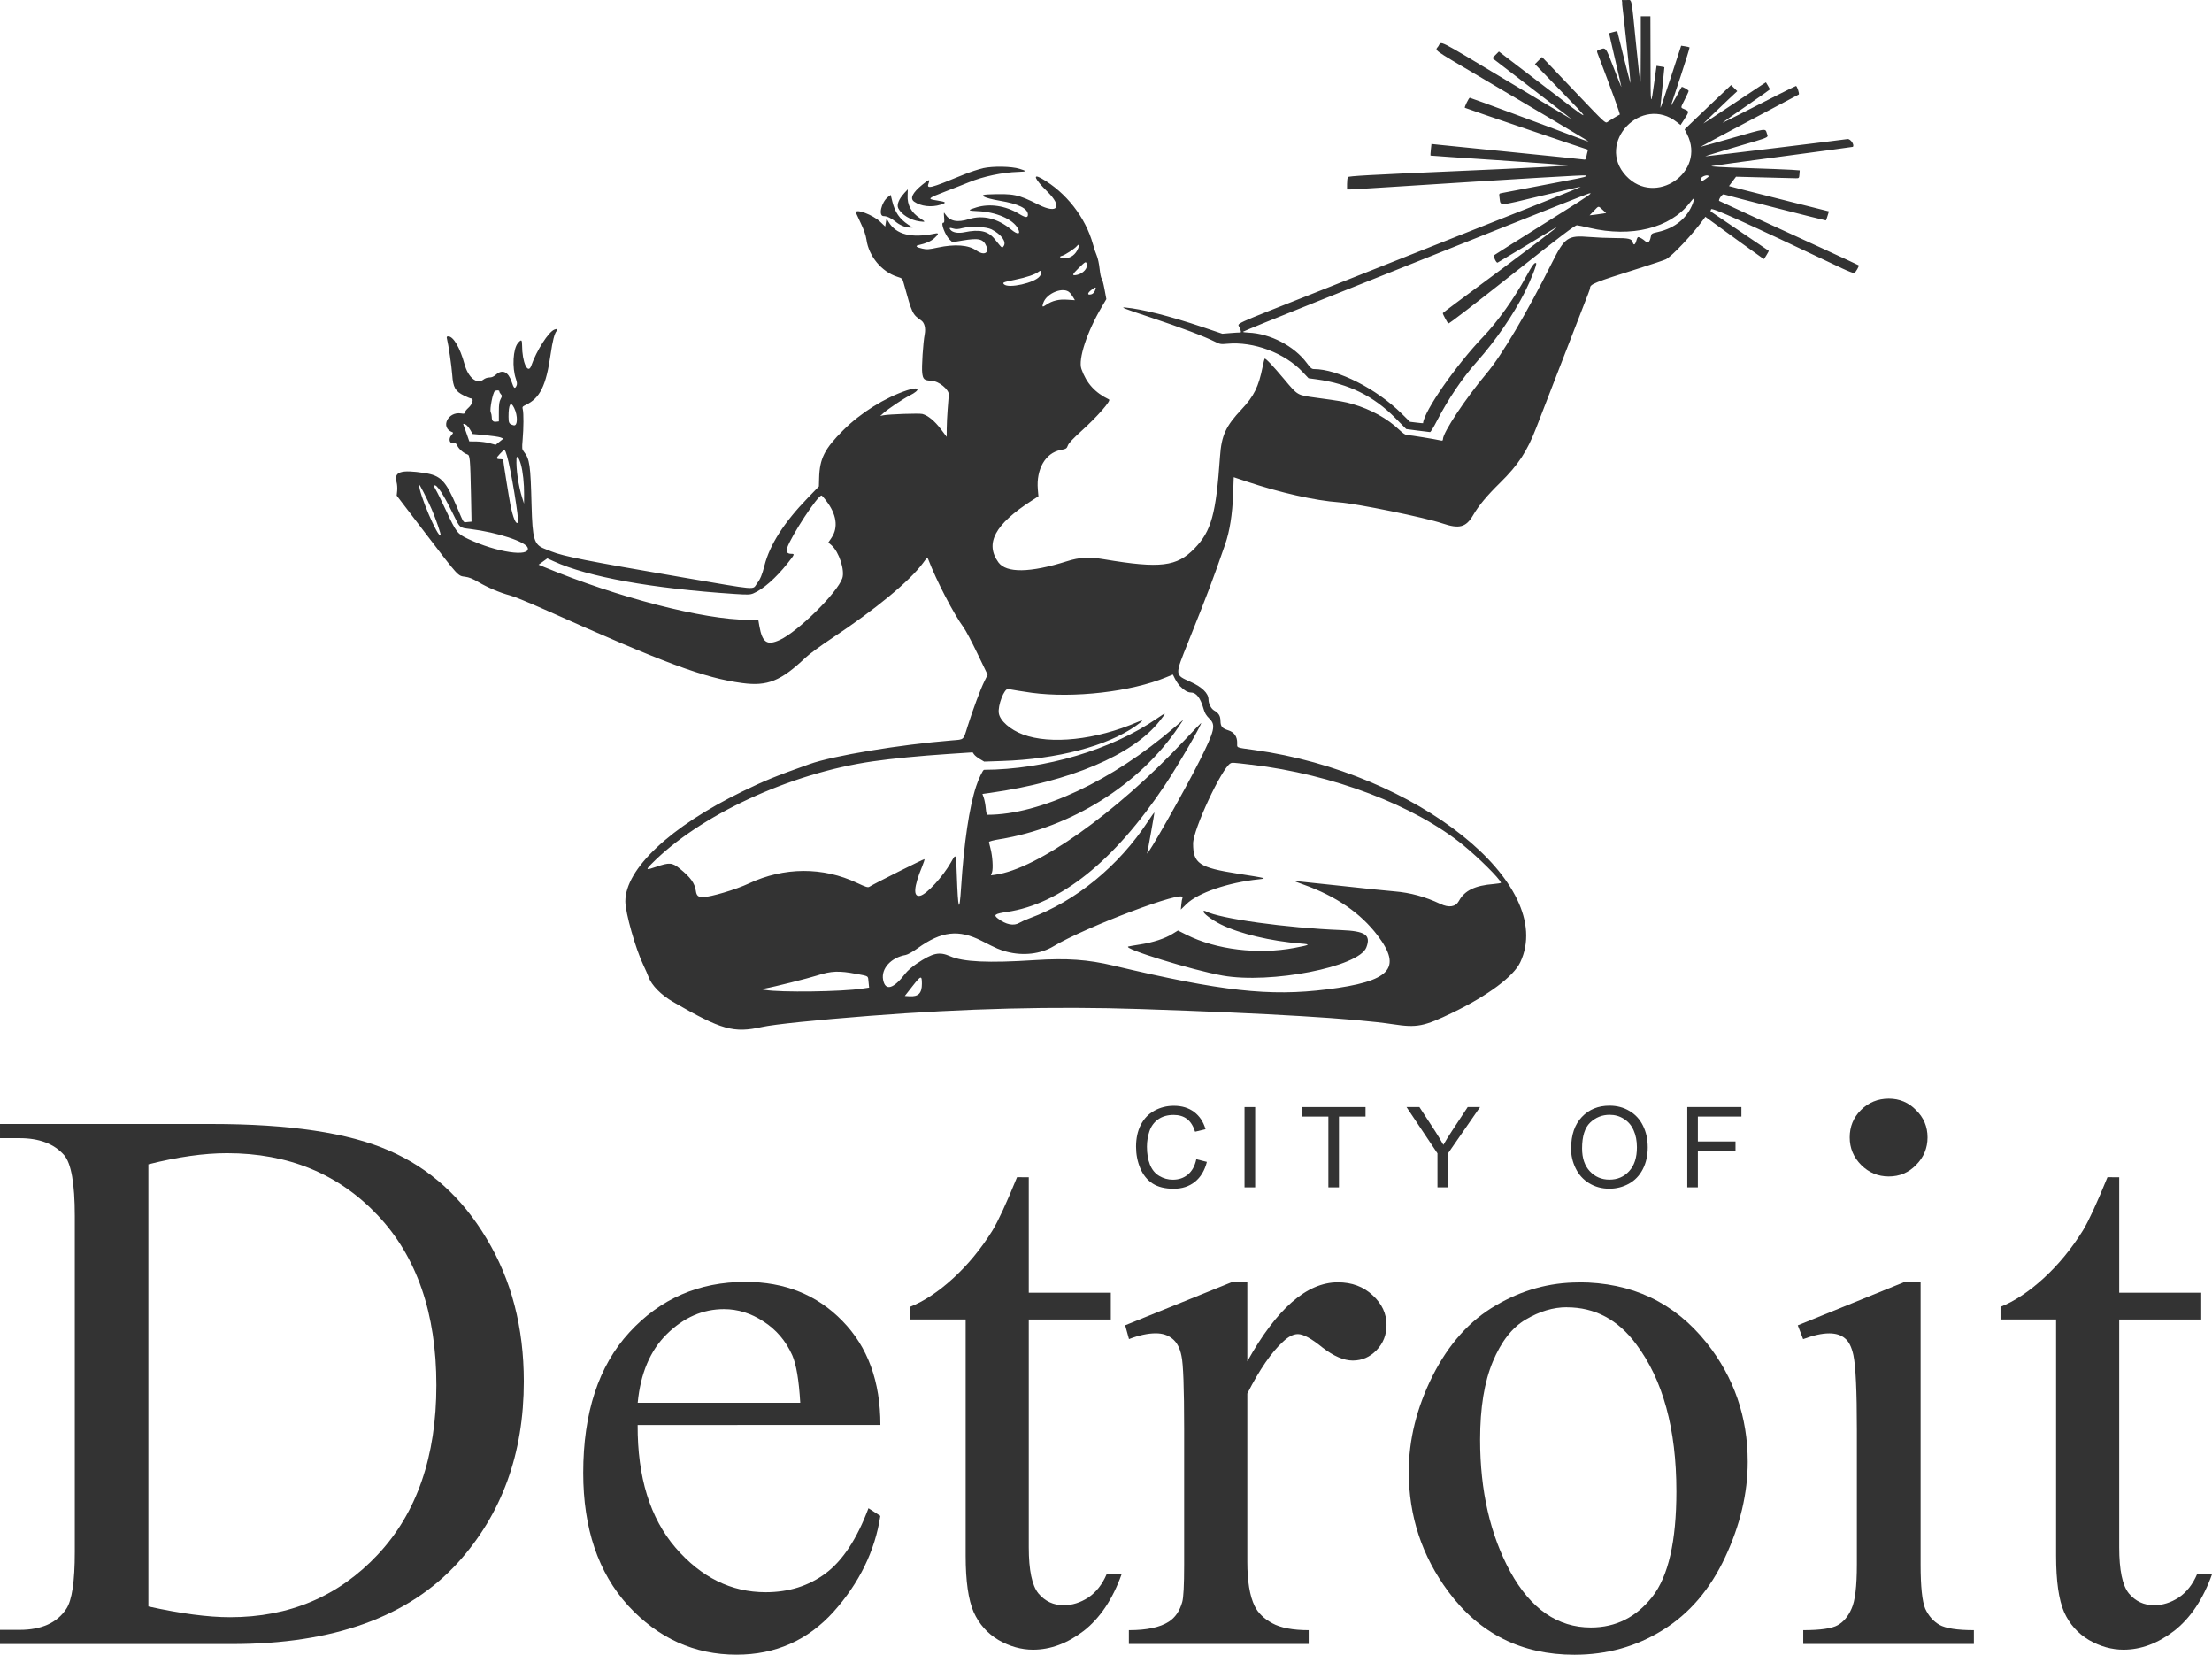 <?xml version="1.0" encoding="UTF-8" standalone="no"?>
<!-- Created with Inkscape (http://www.inkscape.org/) -->

<svg
   xmlns:dc="http://purl.org/dc/elements/1.1/"
   xmlns:cc="http://creativecommons.org/ns#"
   xmlns:rdf="http://www.w3.org/1999/02/22-rdf-syntax-ns#"
   xmlns:svg="http://www.w3.org/2000/svg"
   xmlns="http://www.w3.org/2000/svg"
   xmlns:sodipodi="http://sodipodi.sourceforge.net/DTD/sodipodi-0.dtd"
   xmlns:inkscape="http://www.inkscape.org/namespaces/inkscape"
   width="36.376mm"
   height="27.206mm"
   viewBox="0 0 36.376 27.206"
   version="1.1"
   id="svg8"
   inkscape:version="0.92.4 (5da689c313, 2019-01-14)"
   sodipodi:docname="Logo of Detroit.svg">
  <defs
     id="defs2" />
  <sodipodi:namedview
     id="base"
     pagecolor="#ffffff"
     bordercolor="#666666"
     borderopacity="1.0"
     inkscape:pageopacity="0.0"
     inkscape:pageshadow="2"
     inkscape:zoom="4"
     inkscape:cx="54.462118"
     inkscape:cy="39.246443"
     inkscape:document-units="mm"
     inkscape:current-layer="layer1"
     showgrid="false"
     inkscape:window-width="2560"
     inkscape:window-height="1377"
     inkscape:window-x="-8"
     inkscape:window-y="-8"
     inkscape:window-maximized="1" />
  <g
     inkscape:label="Layer 1"
     inkscape:groupmode="layer"
     id="layer1"
     transform="translate(187.67,-313.135)">
    <g
       id="g956">
      <g
         transform="translate(-15.908,12.204)"
         style="fill:#333333;fill-opacity:1"
         id="g870">
        <path
           inkscape:connector-curvature="0"
           id="path845"
           style="font-style:normal;font-variant:normal;font-weight:normal;font-stretch:normal;font-size:1.843px;line-height:1.25;font-family:Arial;-inkscape-font-specification:Arial;text-align:start;letter-spacing:0px;word-spacing:0px;text-anchor:start;fill:#333333;fill-opacity:1;stroke:none;stroke-width:0.173"
           d="m -152.09,319.989 0.175,0.044 q -0.055,0.215 -0.198,0.329 -0.142,0.113 -0.348,0.113 -0.213,0 -0.347,-0.086 -0.133,-0.087 -0.203,-0.252 -0.069,-0.165 -0.069,-0.354 0,-0.206 0.078,-0.359 0.079,-0.154 0.224,-0.233 0.146,-0.08 0.32,-0.08 0.198,0 0.333,0.101 0.135,0.101 0.188,0.284 l -0.172,0.041 q -0.046,-0.144 -0.133,-0.21 -0.087,-0.066 -0.22,-0.066 -0.152,0 -0.255,0.073 -0.102,0.073 -0.143,0.196 -0.041,0.122 -0.041,0.253 0,0.168 0.049,0.294 0.05,0.125 0.153,0.187 0.104,0.062 0.224,0.062 0.147,0 0.248,-0.085 0.102,-0.085 0.138,-0.251 z" />
        <path
           inkscape:connector-curvature="0"
           id="path847"
           style="font-style:normal;font-variant:normal;font-weight:normal;font-stretch:normal;font-size:1.843px;line-height:1.25;font-family:Arial;-inkscape-font-specification:Arial;text-align:start;letter-spacing:0px;word-spacing:0px;text-anchor:start;fill:#333333;fill-opacity:1;stroke:none;stroke-width:0.173"
           d="m -151.296,320.452 v -1.32 h 0.175 v 1.32 z" />
        <path
           inkscape:connector-curvature="0"
           id="path849"
           style="font-style:normal;font-variant:normal;font-weight:normal;font-stretch:normal;font-size:1.843px;line-height:1.25;font-family:Arial;-inkscape-font-specification:Arial;text-align:start;letter-spacing:0px;word-spacing:0px;text-anchor:start;fill:#333333;fill-opacity:1;stroke:none;stroke-width:0.173"
           d="m -149.917,320.452 v -1.164 h -0.435 v -0.156 h 1.046 v 0.156 h -0.437 v 1.164 z" />
        <path
           inkscape:connector-curvature="0"
           id="path851"
           style="font-style:normal;font-variant:normal;font-weight:normal;font-stretch:normal;font-size:1.843px;line-height:1.25;font-family:Arial;-inkscape-font-specification:Arial;text-align:start;letter-spacing:0px;word-spacing:0px;text-anchor:start;fill:#333333;fill-opacity:1;stroke:none;stroke-width:0.173"
           d="m -148.123,320.452 v -0.559 l -0.509,-0.761 h 0.212 l 0.26,0.398 q 0.072,0.112 0.134,0.223 0.059,-0.104 0.144,-0.233 l 0.256,-0.388 h 0.203 l -0.527,0.761 v 0.559 z" />
        <path
           inkscape:connector-curvature="0"
           id="path853"
           style="font-style:normal;font-variant:normal;font-weight:normal;font-stretch:normal;font-size:1.843px;line-height:1.25;font-family:Arial;-inkscape-font-specification:Arial;text-align:start;letter-spacing:0px;word-spacing:0px;text-anchor:start;fill:#333333;fill-opacity:1;stroke:none;stroke-width:0.173"
           d="m -145.925,319.809 q 0,-0.329 0.176,-0.514 0.176,-0.186 0.455,-0.186 0.183,0 0.329,0.087 0.147,0.087 0.223,0.244 0.077,0.156 0.077,0.354 0,0.201 -0.081,0.359 -0.081,0.158 -0.23,0.24 -0.149,0.081 -0.32,0.081 -0.186,0 -0.333,-0.09 -0.147,-0.09 -0.222,-0.246 -0.076,-0.156 -0.076,-0.329 z m 0.18,0.003 q 0,0.239 0.128,0.376 0.129,0.137 0.322,0.137 0.197,0 0.324,-0.139 0.128,-0.139 0.128,-0.393 0,-0.161 -0.055,-0.281 -0.054,-0.121 -0.159,-0.186 -0.104,-0.067 -0.235,-0.067 -0.185,0 -0.32,0.128 -0.133,0.127 -0.133,0.425 z" />
        <path
           inkscape:connector-curvature="0"
           id="path855"
           style="font-style:normal;font-variant:normal;font-weight:normal;font-stretch:normal;font-size:1.843px;line-height:1.25;font-family:Arial;-inkscape-font-specification:Arial;text-align:start;letter-spacing:0px;word-spacing:0px;text-anchor:start;fill:#333333;fill-opacity:1;stroke:none;stroke-width:0.173"
           d="m -144.015,320.452 v -1.32 h 0.89 v 0.156 h -0.716 v 0.409 h 0.619 v 0.156 h -0.619 v 0.599 z" />
      </g>
      <path
         d="m -160.996,313.189 c 0.017,0.112 0.145,1.309 0.14,1.313 -0.003,0.003 -0.053,-0.189 -0.112,-0.426 l -0.107,-0.431 -0.064,0.016 c -0.035,0.009 -0.066,0.017 -0.068,0.019 -0.003,0.002 0.042,0.198 0.098,0.436 0.056,0.238 0.102,0.439 0.102,0.446 -4.7e-4,0.008 -0.057,-0.131 -0.125,-0.309 -0.136,-0.354 -0.127,-0.343 -0.245,-0.298 -0.034,0.013 -0.036,0.019 -0.021,0.058 0.231,0.605 0.376,1.003 0.365,1.006 -0.019,0.007 -0.164,0.094 -0.204,0.123 -0.032,0.023 -0.048,0.008 -0.486,-0.452 -0.249,-0.262 -0.483,-0.508 -0.521,-0.547 l -0.068,-0.07 -0.058,0.058 -0.058,0.058 0.355,0.367 c 0.615,0.636 0.641,0.641 -0.263,-0.05 -0.141,-0.108 -0.353,-0.27 -0.471,-0.36 l -0.214,-0.164 -0.054,0.054 -0.054,0.054 0.622,0.478 c 0.669,0.514 0.684,0.525 0.66,0.515 -0.009,-0.004 -0.484,-0.287 -1.056,-0.63 -1.171,-0.702 -1.056,-0.644 -1.113,-0.559 -0.053,0.08 -0.131,0.023 0.667,0.495 0.376,0.222 0.936,0.554 1.245,0.736 0.308,0.182 0.559,0.333 0.557,0.336 -0.002,0.002 -0.053,-0.014 -0.113,-0.037 -0.578,-0.22 -1.826,-0.682 -1.84,-0.682 -0.015,0 -0.092,0.157 -0.081,0.165 0.014,0.01 1.995,0.684 2.01,0.684 0.012,0 0.015,0.013 0.008,0.035 -0.006,0.019 -0.015,0.059 -0.02,0.087 -0.009,0.047 -0.013,0.051 -0.058,0.043 -0.027,-0.004 -0.548,-0.058 -1.157,-0.119 -0.61,-0.061 -1.159,-0.116 -1.22,-0.123 l -0.112,-0.012 -0.01,0.094 c -0.005,0.052 -0.008,0.095 -0.006,0.097 0.002,0.002 0.499,0.036 1.104,0.076 0.605,0.04 1.129,0.078 1.163,0.085 0.037,0.007 -0.691,0.044 -1.774,0.091 -1.51,0.065 -1.839,0.084 -1.851,0.102 -0.008,0.012 -0.014,0.063 -0.014,0.113 l -2.2e-4,0.09 0.051,-2.2e-4 c 0.028,-1.8e-4 0.369,-0.021 0.759,-0.046 2.049,-0.132 3.106,-0.194 3.115,-0.185 0.02,0.02 -0.007,0.028 -0.287,0.081 -0.155,0.029 -0.451,0.086 -0.658,0.126 -0.208,0.04 -0.401,0.077 -0.43,0.082 -0.052,0.009 -0.052,0.009 -0.042,0.079 0.021,0.139 -0.042,0.142 0.676,-0.03 0.355,-0.085 0.651,-0.152 0.658,-0.15 0.012,0.003 -0.718,0.294 -4.352,1.734 -1.424,0.564 -1.289,0.502 -1.258,0.577 0.029,0.07 0.03,0.087 0.004,0.084 -0.011,-10e-4 -0.08,0.003 -0.153,0.009 l -0.134,0.011 -0.33,-0.111 c -0.536,-0.18 -0.996,-0.296 -1.265,-0.32 -0.088,-0.008 -0.034,0.014 0.409,0.161 0.516,0.172 0.889,0.313 1.06,0.399 0.086,0.043 0.101,0.046 0.206,0.036 0.434,-0.041 0.944,0.15 1.239,0.462 l 0.099,0.105 0.14,0.019 c 0.521,0.072 0.925,0.271 1.283,0.631 l 0.183,0.185 0.187,0.025 c 0.103,0.014 0.195,0.025 0.205,0.025 0.01,0 0.061,-0.083 0.113,-0.185 0.188,-0.364 0.42,-0.706 0.663,-0.979 0.302,-0.339 0.593,-0.763 0.783,-1.139 0.099,-0.197 0.201,-0.457 0.186,-0.473 -0.022,-0.022 -0.062,0.03 -0.16,0.21 -0.198,0.365 -0.472,0.749 -0.714,1.002 -0.442,0.461 -0.969,1.218 -0.986,1.418 -1.1e-4,0.002 -0.049,-0.003 -0.108,-0.01 l -0.107,-0.013 -0.136,-0.134 c -0.414,-0.409 -1.052,-0.733 -1.443,-0.733 -0.037,0 -0.058,-0.018 -0.118,-0.1 -0.206,-0.279 -0.603,-0.485 -0.96,-0.499 -0.05,-0.002 -0.09,-0.008 -0.09,-0.014 0,-0.006 0.543,-0.227 1.207,-0.492 0.664,-0.265 1.934,-0.772 2.824,-1.127 0.889,-0.355 1.636,-0.65 1.659,-0.655 0.075,-0.018 0.011,0.027 -0.438,0.309 -0.925,0.58 -1.109,0.696 -1.121,0.706 -0.018,0.016 0.034,0.13 0.056,0.122 0.015,-0.006 0.706,-0.422 0.954,-0.574 0.133,-0.082 -0.454,0.362 -1.647,1.245 -0.115,0.085 -0.208,0.157 -0.208,0.161 0,0.015 0.079,0.161 0.091,0.169 0.011,0.007 0.413,-0.303 1.128,-0.868 0.722,-0.571 0.957,-0.749 0.988,-0.747 0.019,10e-4 0.112,0.02 0.207,0.043 0.688,0.162 1.326,0.004 1.644,-0.408 0.078,-0.101 0.093,-0.1 0.054,0.005 -0.091,0.241 -0.292,0.407 -0.572,0.47 -0.103,0.023 -0.109,0.027 -0.118,0.075 -0.017,0.092 -0.047,0.118 -0.09,0.078 -0.039,-0.036 -0.097,-0.069 -0.119,-0.069 -0.008,0 -0.021,0.026 -0.029,0.058 -0.018,0.07 -0.046,0.084 -0.06,0.029 -0.015,-0.059 -0.065,-0.071 -0.296,-0.071 -0.114,0 -0.304,-0.008 -0.423,-0.018 -0.347,-0.029 -0.401,0.008 -0.608,0.422 -0.415,0.829 -0.826,1.524 -1.077,1.822 -0.344,0.409 -0.716,0.969 -0.717,1.081 -2.2e-4,0.022 -0.009,0.027 -0.036,0.021 -0.079,-0.019 -0.507,-0.089 -0.548,-0.089 -0.031,0 -0.069,-0.024 -0.135,-0.087 -0.194,-0.185 -0.468,-0.336 -0.764,-0.422 -0.137,-0.04 -0.186,-0.048 -0.609,-0.106 -0.306,-0.042 -0.293,-0.034 -0.517,-0.301 -0.191,-0.228 -0.31,-0.353 -0.323,-0.34 -0.004,0.004 -0.019,0.064 -0.033,0.133 -0.066,0.329 -0.143,0.484 -0.346,0.7 -0.261,0.277 -0.331,0.43 -0.355,0.775 -0.066,0.951 -0.142,1.226 -0.419,1.512 -0.291,0.3 -0.562,0.333 -1.482,0.179 -0.255,-0.043 -0.406,-0.035 -0.621,0.033 -0.602,0.19 -0.992,0.195 -1.122,0.017 -0.226,-0.312 -0.058,-0.625 0.544,-1.013 l 0.114,-0.073 -0.01,-0.115 c -0.028,-0.332 0.125,-0.597 0.372,-0.646 0.097,-0.019 0.103,-0.024 0.123,-0.077 0.013,-0.036 0.087,-0.114 0.225,-0.239 0.258,-0.233 0.489,-0.497 0.451,-0.515 -0.231,-0.112 -0.371,-0.266 -0.454,-0.501 -0.057,-0.16 0.092,-0.613 0.337,-1.025 l 0.073,-0.124 -0.031,-0.166 c -0.017,-0.091 -0.039,-0.171 -0.048,-0.176 -0.009,-0.006 -0.023,-0.076 -0.032,-0.156 -0.008,-0.08 -0.029,-0.177 -0.046,-0.215 -0.017,-0.038 -0.046,-0.124 -0.064,-0.191 -0.122,-0.441 -0.444,-0.853 -0.844,-1.079 -0.156,-0.088 -0.113,0.012 0.091,0.212 0.258,0.253 0.177,0.378 -0.142,0.218 -0.34,-0.171 -0.408,-0.184 -0.83,-0.168 -0.169,0.006 -0.069,0.059 0.194,0.104 0.307,0.051 0.462,0.128 0.462,0.228 0,0.056 -0.039,0.053 -0.15,-0.015 -0.219,-0.132 -0.478,-0.17 -0.696,-0.104 -0.151,0.046 -0.148,0.056 0.017,0.062 0.303,0.011 0.585,0.133 0.665,0.287 0.051,0.098 -0.003,0.105 -0.112,0.015 -0.221,-0.183 -0.465,-0.243 -0.693,-0.171 -0.193,0.061 -0.314,0.036 -0.39,-0.08 -0.026,-0.04 -0.026,-0.039 -0.019,0.05 0.006,0.072 0.003,0.09 -0.015,0.09 -0.046,0 0.033,0.207 0.105,0.276 l 0.046,0.044 0.161,-0.027 c 0.276,-0.046 0.347,-0.029 0.399,0.095 0.048,0.115 -0.046,0.153 -0.166,0.068 -0.129,-0.092 -0.351,-0.108 -0.635,-0.048 -0.149,0.032 -0.178,0.034 -0.254,0.017 -0.1,-0.022 -0.122,-0.044 -0.06,-0.058 0.119,-0.026 0.203,-0.063 0.258,-0.113 0.075,-0.068 0.078,-0.09 0.01,-0.076 -0.389,0.08 -0.638,0.017 -0.764,-0.194 l -0.032,-0.054 -0.011,0.066 -0.011,0.066 -0.084,-0.08 c -0.118,-0.111 -0.399,-0.218 -0.399,-0.151 0,0.003 0.036,0.081 0.08,0.173 0.055,0.115 0.084,0.2 0.095,0.273 0.038,0.274 0.251,0.53 0.508,0.611 0.083,0.026 0.083,0.026 0.109,0.122 0.133,0.484 0.139,0.496 0.283,0.596 0.054,0.037 0.077,0.126 0.058,0.227 -0.027,0.141 -0.053,0.545 -0.041,0.637 0.013,0.106 0.034,0.123 0.154,0.127 0.115,0.004 0.29,0.147 0.283,0.231 -0.002,0.03 -0.011,0.139 -0.019,0.243 -0.008,0.104 -0.015,0.247 -0.015,0.319 l -2.3e-4,0.13 -0.098,-0.129 c -0.1,-0.132 -0.209,-0.222 -0.301,-0.247 -0.052,-0.014 -0.552,0.003 -0.645,0.022 l -0.049,0.01 0.055,-0.049 c 0.08,-0.071 0.321,-0.232 0.426,-0.285 0.196,-0.099 0.166,-0.157 -0.045,-0.086 -0.363,0.122 -0.757,0.368 -1.043,0.653 -0.309,0.308 -0.39,0.468 -0.398,0.789 l -0.004,0.137 -0.18,0.186 c -0.392,0.404 -0.628,0.772 -0.715,1.115 -0.04,0.156 -0.066,0.219 -0.127,0.301 -0.075,0.1 0.044,0.11 -1.224,-0.107 -1.577,-0.271 -1.951,-0.345 -2.154,-0.426 -0.043,-0.017 -0.093,-0.037 -0.111,-0.044 -0.173,-0.067 -0.199,-0.154 -0.214,-0.716 -0.017,-0.667 -0.03,-0.757 -0.127,-0.881 -0.031,-0.039 -0.032,-0.052 -0.02,-0.194 0.017,-0.193 0.018,-0.437 0.003,-0.498 -0.011,-0.044 -0.007,-0.049 0.049,-0.076 0.234,-0.111 0.335,-0.317 0.409,-0.836 0.031,-0.215 0.062,-0.337 0.098,-0.38 0.025,-0.03 0.009,-0.04 -0.037,-0.022 -0.096,0.037 -0.294,0.345 -0.379,0.591 -0.055,0.158 -0.152,-0.055 -0.152,-0.334 -1.2e-4,-0.095 -0.013,-0.101 -0.069,-0.035 -0.08,0.095 -0.097,0.402 -0.033,0.587 0.02,0.059 0.023,0.086 0.01,0.114 -0.027,0.058 -0.044,0.044 -0.08,-0.065 -0.055,-0.166 -0.152,-0.211 -0.257,-0.118 -0.038,0.033 -0.07,0.047 -0.109,0.047 -0.032,0 -0.072,0.014 -0.097,0.034 -0.109,0.085 -0.252,-0.032 -0.313,-0.258 -0.072,-0.264 -0.182,-0.452 -0.265,-0.452 -0.025,0 -0.03,0.007 -0.023,0.035 0.027,0.109 0.076,0.448 0.087,0.595 0.015,0.212 0.049,0.271 0.195,0.344 0.052,0.026 0.104,0.047 0.116,0.047 0.048,0 0.023,0.093 -0.042,0.151 -0.035,0.031 -0.063,0.068 -0.063,0.081 0,0.019 -0.013,0.022 -0.06,0.014 -0.22,-0.035 -0.346,0.236 -0.144,0.308 0.018,0.006 0.015,0.016 -0.013,0.047 -0.059,0.064 -0.032,0.155 0.04,0.132 0.022,-0.007 0.035,0.004 0.055,0.044 0.027,0.056 0.106,0.124 0.164,0.142 0.044,0.013 0.048,0.061 0.061,0.656 l 0.009,0.45 -0.066,0.006 c -0.075,0.007 -0.054,0.037 -0.18,-0.26 -0.179,-0.42 -0.26,-0.505 -0.528,-0.546 -0.391,-0.06 -0.508,-0.021 -0.458,0.155 0.009,0.032 0.013,0.093 0.009,0.137 l -0.008,0.079 0.474,0.621 c 0.547,0.717 0.531,0.699 0.651,0.714 0.065,0.008 0.124,0.032 0.218,0.087 0.155,0.091 0.355,0.176 0.524,0.221 0.068,0.018 0.319,0.121 0.556,0.227 1.99,0.89 2.633,1.129 3.262,1.213 0.412,0.055 0.633,-0.034 1.038,-0.418 0.062,-0.059 0.253,-0.199 0.437,-0.321 0.714,-0.473 1.277,-0.938 1.494,-1.233 0.072,-0.099 0.073,-0.1 0.089,-0.059 0.13,0.342 0.42,0.901 0.581,1.118 0.032,0.043 0.134,0.235 0.226,0.427 l 0.168,0.349 -0.053,0.107 c -0.066,0.134 -0.19,0.467 -0.276,0.74 -0.073,0.234 -0.054,0.216 -0.253,0.232 -0.867,0.07 -1.957,0.251 -2.35,0.391 -0.566,0.201 -0.731,0.269 -1.103,0.45 -1.18,0.574 -1.923,1.271 -1.923,1.806 0,0.185 0.169,0.782 0.297,1.048 0.033,0.069 0.072,0.158 0.086,0.197 0.048,0.134 0.207,0.295 0.401,0.407 0.798,0.461 0.996,0.517 1.464,0.413 0.196,-0.043 0.884,-0.114 1.769,-0.183 1.563,-0.122 3.046,-0.159 4.449,-0.112 2.135,0.071 3.535,0.156 4.158,0.25 0.396,0.06 0.507,0.038 0.981,-0.191 0.581,-0.281 1.004,-0.596 1.113,-0.83 0.602,-1.281 -1.699,-3.116 -4.373,-3.488 -0.315,-0.044 -0.283,-0.031 -0.283,-0.117 0,-0.106 -0.049,-0.175 -0.145,-0.206 -0.103,-0.033 -0.128,-0.062 -0.13,-0.156 -0.002,-0.083 -0.027,-0.124 -0.104,-0.17 -0.051,-0.03 -0.093,-0.113 -0.093,-0.183 0,-0.099 -0.105,-0.202 -0.293,-0.287 -0.266,-0.121 -0.265,-0.096 -0.038,-0.662 0.328,-0.818 0.393,-0.99 0.605,-1.6 0.075,-0.216 0.119,-0.493 0.131,-0.827 l 0.01,-0.277 0.206,0.069 c 0.555,0.186 1.131,0.316 1.526,0.344 0.286,0.02 1.417,0.251 1.7,0.347 0.277,0.094 0.388,0.064 0.504,-0.134 0.093,-0.16 0.225,-0.319 0.445,-0.535 0.298,-0.293 0.443,-0.514 0.594,-0.904 0.027,-0.069 0.177,-0.458 0.335,-0.865 0.157,-0.406 0.323,-0.834 0.369,-0.951 0.166,-0.425 0.181,-0.464 0.181,-0.481 2.2e-4,-0.064 0.075,-0.094 0.8,-0.322 0.219,-0.069 0.42,-0.137 0.447,-0.15 0.104,-0.054 0.442,-0.413 0.617,-0.655 l 0.032,-0.044 0.094,0.069 c 0.226,0.166 0.791,0.574 0.829,0.599 l 0.042,0.027 0.041,-0.066 c 0.023,-0.036 0.039,-0.068 0.036,-0.07 -0.003,-0.003 -0.217,-0.148 -0.477,-0.323 -0.259,-0.176 -0.475,-0.321 -0.478,-0.324 -0.003,-0.003 0,-0.019 0.008,-0.036 0.014,-0.031 0.537,0.205 2.148,0.969 0.102,0.048 0.194,0.084 0.205,0.08 0.022,-0.009 0.085,-0.116 0.074,-0.127 -0.007,-0.007 -0.946,-0.44 -1.847,-0.852 -0.242,-0.111 -0.443,-0.204 -0.447,-0.207 -0.02,-0.015 0.049,-0.116 0.074,-0.108 0.098,0.03 1.677,0.433 1.681,0.429 0.003,-0.003 0.015,-0.037 0.027,-0.077 l 0.022,-0.072 -0.631,-0.158 c -0.347,-0.087 -0.717,-0.181 -0.822,-0.208 l -0.191,-0.05 0.058,-0.077 0.058,-0.077 0.464,0.012 c 0.255,0.006 0.489,0.012 0.519,0.013 0.053,8.4e-4 0.055,-8.5e-4 0.06,-0.064 l 0.005,-0.065 -0.138,-0.01 c -0.076,-0.005 -0.414,-0.018 -0.752,-0.029 -0.379,-0.012 -0.592,-0.024 -0.558,-0.032 0.03,-0.007 0.564,-0.08 1.186,-0.162 0.622,-0.083 1.133,-0.152 1.135,-0.154 0.032,-0.032 -0.039,-0.135 -0.088,-0.128 -0.175,0.026 -2.335,0.288 -2.339,0.284 -0.003,-0.003 0.222,-0.071 0.499,-0.153 0.589,-0.173 0.537,-0.15 0.514,-0.225 -0.026,-0.084 0.002,-0.088 -0.57,0.076 -0.285,0.082 -0.52,0.147 -0.521,0.146 -10e-4,-0.002 0.358,-0.194 0.799,-0.427 0.441,-0.233 0.808,-0.429 0.817,-0.434 0.015,-0.009 -0.028,-0.14 -0.046,-0.14 -0.01,0 -0.505,0.249 -0.931,0.468 -0.16,0.082 -0.284,0.142 -0.275,0.134 0.009,-0.009 0.187,-0.134 0.397,-0.278 0.21,-0.144 0.381,-0.265 0.381,-0.268 0,-0.003 -0.015,-0.031 -0.033,-0.061 l -0.033,-0.055 -0.063,0.04 c -0.035,0.022 -0.223,0.147 -0.419,0.278 -0.196,0.131 -0.399,0.266 -0.451,0.299 l -0.095,0.06 0.126,-0.123 c 0.069,-0.068 0.194,-0.187 0.278,-0.266 l 0.153,-0.143 -0.051,-0.05 -0.051,-0.05 -0.219,0.207 c -0.121,0.114 -0.293,0.278 -0.382,0.364 l -0.163,0.157 0.041,0.081 c 0.315,0.623 -0.525,1.196 -1.004,0.684 -0.506,-0.541 0.256,-1.343 0.838,-0.882 l 0.058,0.046 0.058,-0.089 c 0.085,-0.132 0.086,-0.135 0.013,-0.167 -0.076,-0.034 -0.076,-0.015 -8.9e-4,-0.165 0.035,-0.069 0.063,-0.131 0.063,-0.139 0,-0.016 -0.106,-0.076 -0.115,-0.065 -0.003,0.004 -0.047,0.081 -0.096,0.172 -0.05,0.091 -0.087,0.154 -0.083,0.142 0.004,-0.013 0.077,-0.234 0.162,-0.49 0.085,-0.257 0.151,-0.471 0.147,-0.475 -0.004,-0.004 -0.037,-0.013 -0.073,-0.018 l -0.065,-0.01 -0.168,0.514 c -0.092,0.283 -0.17,0.512 -0.172,0.509 -0.003,-0.003 0.011,-0.154 0.031,-0.336 0.019,-0.182 0.034,-0.332 0.033,-0.333 -0.002,-0.002 -0.031,-0.008 -0.066,-0.013 l -0.063,-0.01 -0.029,0.21 c -0.068,0.497 -0.069,0.493 -0.07,-0.297 l -0.002,-0.727 h -0.079 -0.079 v 0.553 c 0,0.304 -0.003,0.55 -0.007,0.546 -0.004,-0.004 -0.036,-0.297 -0.072,-0.651 -0.08,-0.798 -0.062,-0.715 -0.156,-0.715 h -0.077 l 0.008,0.051 m -10.513,2.714 c -0.074,0.016 -0.216,0.063 -0.314,0.103 -0.568,0.234 -0.62,0.247 -0.58,0.141 0.026,-0.068 0.008,-0.064 -0.102,0.025 -0.164,0.133 -0.21,0.228 -0.137,0.28 0.109,0.077 0.284,0.098 0.433,0.051 0.109,-0.034 0.099,-0.046 -0.063,-0.071 -0.158,-0.024 -0.149,-0.034 0.143,-0.146 0.139,-0.053 0.313,-0.122 0.387,-0.152 0.238,-0.097 0.551,-0.163 0.812,-0.171 0.144,-0.004 0.147,-0.013 0.02,-0.051 -0.134,-0.041 -0.432,-0.046 -0.599,-0.01 m 11.934,0.135 c 0,0.009 -0.114,0.087 -0.127,0.087 -0.005,0 -0.006,-0.021 -0.003,-0.047 0.006,-0.042 0.129,-0.08 0.129,-0.04 m -13.23,0.278 c -0.09,0.1 -0.125,0.19 -0.096,0.247 0.054,0.105 0.201,0.195 0.351,0.215 0.101,0.013 0.102,0.01 0.006,-0.052 -0.144,-0.093 -0.212,-0.218 -0.204,-0.375 0.003,-0.055 0.004,-0.1 0.003,-0.1 -0.001,0 -0.029,0.029 -0.061,0.065 m -0.266,0.062 c -0.109,0.086 -0.161,0.313 -0.071,0.313 0.055,0 0.127,0.034 0.196,0.091 0.066,0.055 0.163,0.097 0.227,0.097 l 0.054,2.3e-4 -0.074,-0.049 c -0.141,-0.094 -0.216,-0.203 -0.259,-0.378 l -0.027,-0.11 -0.045,0.035 m 11.751,0.209 0.059,0.054 -0.05,0.009 c -0.027,0.005 -0.088,0.013 -0.136,0.019 l -0.086,0.01 0.07,-0.073 c 0.084,-0.087 0.07,-0.085 0.143,-0.019 m -10.046,0.324 c 0.162,0.083 0.249,0.206 0.196,0.276 -0.026,0.034 -0.019,0.04 -0.145,-0.116 -0.109,-0.135 -0.247,-0.166 -0.499,-0.114 -0.102,0.021 -0.191,0.006 -0.229,-0.039 -0.028,-0.034 -0.014,-0.04 0.048,-0.021 0.041,0.012 0.077,0.011 0.149,-0.008 0.137,-0.035 0.391,-0.023 0.481,0.022 m 1.422,0.31 c -0.041,0.101 -0.12,0.161 -0.211,0.161 -0.086,0 -0.118,-0.022 -0.054,-0.038 0.046,-0.011 0.207,-0.117 0.24,-0.156 0.037,-0.044 0.05,-0.027 0.025,0.034 m 0.141,0.255 c 0.022,0.068 -0.059,0.16 -0.161,0.181 -0.088,0.018 -0.083,-0.004 0.025,-0.109 0.116,-0.113 0.122,-0.116 0.136,-0.072 m -0.774,0.204 c -0.081,0.109 -0.513,0.205 -0.587,0.132 -0.029,-0.029 -0.017,-0.034 0.177,-0.074 0.196,-0.04 0.339,-0.089 0.394,-0.134 0.05,-0.04 0.061,0.016 0.016,0.077 m 0.908,0.237 c -0.012,0.029 -0.035,0.052 -0.058,0.058 -0.07,0.018 -0.07,-0.017 -0.002,-0.07 0.075,-0.058 0.088,-0.055 0.06,0.012 m -0.413,0.031 c 0.015,0.017 0.041,0.051 0.056,0.077 l 0.028,0.047 -0.125,-0.008 c -0.139,-0.01 -0.247,0.016 -0.345,0.083 -0.067,0.045 -0.074,0.041 -0.05,-0.03 0.054,-0.164 0.338,-0.274 0.436,-0.168 m -9.381,1.623 c 0,0.01 0.011,0.031 0.025,0.046 0.022,0.025 0.022,0.032 -0.004,0.08 -0.022,0.041 -0.029,0.087 -0.029,0.21 v 0.157 l -0.045,0.005 c -0.051,0.006 -0.072,-0.017 -0.072,-0.079 -1.8e-4,-0.023 -0.008,-0.059 -0.017,-0.079 -0.02,-0.043 0.035,-0.324 0.068,-0.345 0.03,-0.019 0.075,-0.015 0.075,0.005 m 0.242,0.271 c 0.064,0.129 0.059,0.304 -0.008,0.286 -0.074,-0.02 -0.084,-0.035 -0.084,-0.139 -4.3e-4,-0.208 0.035,-0.264 0.092,-0.147 m -0.792,0.277 c 0.016,0.009 0.048,0.046 0.07,0.084 l 0.04,0.068 0.206,0.019 c 0.114,0.011 0.227,0.028 0.253,0.038 l 0.047,0.019 -0.064,0.051 -0.064,0.051 -0.099,-0.027 c -0.054,-0.015 -0.152,-0.027 -0.216,-0.028 l -0.118,-10e-4 -0.041,-0.118 c -0.022,-0.065 -0.046,-0.13 -0.053,-0.145 -0.014,-0.031 -0.004,-0.034 0.039,-0.011 m 0.674,0.511 c 0.061,0.196 0.203,1.058 0.181,1.094 -0.03,0.048 -0.081,-0.071 -0.125,-0.292 -0.022,-0.111 -0.117,-0.704 -0.118,-0.735 -6e-5,-0.006 -0.017,-0.012 -0.038,-0.012 -0.082,0 -0.085,-0.014 -0.018,-0.085 0.084,-0.088 0.081,-0.089 0.118,0.03 m 0.229,0.141 c 0.033,0.114 0.055,0.323 0.053,0.495 l -0.001,0.15 -0.03,-0.094 c -0.062,-0.196 -0.103,-0.475 -0.094,-0.645 0.003,-0.065 0.041,-0.017 0.072,0.094 m -1.469,0.733 c 0.067,0.153 0.16,0.423 0.15,0.434 -0.046,0.046 -0.361,-0.695 -0.355,-0.834 0.001,-0.024 0.129,0.226 0.205,0.4 m 0.163,-0.27 c 0.039,0.058 0.12,0.207 0.181,0.332 0.127,0.26 0.11,0.244 0.293,0.267 0.446,0.055 0.92,0.211 0.945,0.311 0.039,0.156 -0.514,0.073 -0.979,-0.147 -0.179,-0.085 -0.195,-0.105 -0.363,-0.465 -0.072,-0.154 -0.148,-0.308 -0.169,-0.342 -0.021,-0.034 -0.035,-0.065 -0.03,-0.07 0.02,-0.02 0.057,0.015 0.123,0.114 m 6.323,0.131 c 0.173,0.222 0.206,0.441 0.091,0.611 l -0.053,0.079 0.054,0.047 c 0.122,0.107 0.22,0.41 0.176,0.54 -0.082,0.24 -0.731,0.88 -1.03,1.016 -0.209,0.095 -0.286,0.042 -0.334,-0.228 l -0.018,-0.104 -0.167,-1.2e-4 c -0.732,-8.5e-4 -2.146,-0.367 -3.355,-0.868 l -0.091,-0.038 0.072,-0.052 0.072,-0.052 0.105,0.048 c 0.567,0.258 1.606,0.446 2.976,0.537 0.215,0.014 0.253,0.013 0.306,-0.009 0.16,-0.067 0.373,-0.254 0.563,-0.494 0.119,-0.151 0.122,-0.157 0.06,-0.157 -0.065,0 -0.088,-0.034 -0.067,-0.096 0.072,-0.208 0.502,-0.863 0.566,-0.863 0.006,0 0.04,0.037 0.075,0.083 m 5.828,3.059 c 0.058,0.061 0.121,0.097 0.169,0.097 0.091,0 0.158,0.086 0.211,0.271 0.019,0.068 0.044,0.108 0.096,0.159 0.108,0.106 0.088,0.193 -0.161,0.69 -0.242,0.484 -0.888,1.622 -0.863,1.52 0.014,-0.056 0.119,-0.646 0.119,-0.666 0,-0.009 -0.048,0.057 -0.108,0.148 -0.478,0.73 -1.185,1.31 -1.938,1.587 -0.066,0.024 -0.143,0.059 -0.173,0.077 -0.093,0.057 -0.223,0.031 -0.357,-0.072 -0.075,-0.057 -0.047,-0.077 0.151,-0.106 0.885,-0.132 1.759,-0.833 2.595,-2.08 0.209,-0.312 0.624,-1.026 0.597,-1.026 -0.003,0 -0.135,0.137 -0.293,0.305 -1.114,1.182 -2.403,2.095 -3.09,2.189 l -0.072,0.01 0.018,-0.051 c 0.021,-0.062 0.008,-0.268 -0.026,-0.393 -0.013,-0.048 -0.023,-0.094 -0.024,-0.104 -7e-5,-0.01 0.072,-0.029 0.169,-0.045 1.182,-0.191 2.307,-0.896 2.948,-1.847 l 0.08,-0.119 -0.146,0.125 c -1.021,0.88 -2.215,1.438 -3.075,1.438 -0.013,0 -0.023,-0.037 -0.029,-0.106 -0.005,-0.058 -0.02,-0.135 -0.032,-0.171 l -0.023,-0.065 0.128,-0.018 c 1.312,-0.185 2.349,-0.624 2.788,-1.183 0.116,-0.148 0.115,-0.149 -0.045,-0.04 -0.747,0.514 -1.842,0.84 -2.845,0.844 -0.018,6e-5 -0.09,0.15 -0.129,0.27 -0.113,0.341 -0.2,0.925 -0.248,1.668 -0.028,0.434 -0.05,0.372 -0.07,-0.201 -0.013,-0.374 -0.01,-0.368 -0.097,-0.214 -0.132,0.233 -0.395,0.52 -0.503,0.547 -0.121,0.03 -0.111,-0.14 0.029,-0.478 0.026,-0.063 0.044,-0.119 0.039,-0.123 -0.007,-0.007 -0.82,0.399 -0.906,0.454 -0.025,0.015 -0.057,0.005 -0.2,-0.062 -0.565,-0.267 -1.201,-0.264 -1.782,0.008 -0.213,0.1 -0.628,0.223 -0.752,0.224 -0.083,2.2e-4 -0.108,-0.022 -0.12,-0.106 -0.019,-0.125 -0.088,-0.22 -0.262,-0.361 -0.127,-0.103 -0.173,-0.106 -0.393,-0.03 -0.165,0.057 -0.173,0.052 -0.076,-0.047 0.788,-0.801 2.277,-1.492 3.639,-1.688 0.319,-0.046 0.772,-0.09 1.237,-0.121 l 0.407,-0.027 0.024,0.034 c 0.013,0.019 0.056,0.053 0.095,0.076 l 0.071,0.042 0.293,-0.01 c 0.907,-0.029 1.732,-0.246 2.201,-0.577 0.13,-0.092 0.137,-0.111 0.025,-0.062 -0.681,0.293 -1.428,0.373 -1.882,0.203 -0.209,-0.078 -0.375,-0.224 -0.396,-0.347 -0.021,-0.127 0.089,-0.414 0.154,-0.4 0.042,0.009 0.29,0.049 0.389,0.062 0.69,0.092 1.632,-0.017 2.209,-0.255 l 0.11,-0.045 0.036,0.072 c 0.02,0.04 0.059,0.096 0.086,0.125 m 1.166,1.284 c 1.343,0.159 2.687,0.67 3.49,1.326 0.254,0.208 0.591,0.542 0.618,0.615 0.003,0.007 -0.052,0.016 -0.121,0.022 -0.306,0.024 -0.478,0.107 -0.57,0.277 -0.055,0.1 -0.163,0.117 -0.306,0.05 -0.249,-0.118 -0.495,-0.185 -0.751,-0.206 -0.104,-0.008 -0.514,-0.05 -0.912,-0.094 -0.398,-0.043 -0.73,-0.078 -0.739,-0.078 -0.009,4.2e-4 0.062,0.029 0.157,0.062 0.53,0.189 0.934,0.467 1.213,0.835 0.41,0.541 0.209,0.756 -0.83,0.886 -0.949,0.119 -1.735,0.032 -3.515,-0.391 -0.42,-0.1 -0.766,-0.124 -1.293,-0.09 -0.765,0.049 -1.177,0.03 -1.391,-0.064 -0.181,-0.079 -0.284,-0.056 -0.551,0.122 -0.072,0.048 -0.151,0.117 -0.185,0.161 -0.196,0.256 -0.331,0.295 -0.367,0.104 -0.035,-0.184 0.131,-0.366 0.372,-0.408 0.033,-0.006 0.115,-0.052 0.197,-0.111 0.391,-0.281 0.674,-0.313 1.051,-0.121 0.254,0.13 0.295,0.147 0.413,0.179 0.27,0.071 0.557,0.038 0.768,-0.089 0.527,-0.318 2.182,-0.942 2.123,-0.8 -0.007,0.017 -0.016,0.067 -0.02,0.113 l -0.008,0.083 0.093,-0.091 c 0.19,-0.185 0.684,-0.354 1.192,-0.407 0.14,-0.015 0.127,-0.018 -0.346,-0.092 -0.637,-0.1 -0.737,-0.167 -0.737,-0.496 4.7e-4,-0.23 0.47,-1.238 0.614,-1.318 0.027,-0.015 0.034,-0.015 0.343,0.022 m -0.785,2.412 c -0.016,0.026 0.137,0.141 0.282,0.213 0.308,0.153 0.822,0.276 1.323,0.316 0.162,0.013 0.148,0.022 -0.111,0.071 -0.598,0.113 -1.29,0.029 -1.776,-0.216 l -0.139,-0.07 -0.093,0.057 c -0.123,0.076 -0.316,0.139 -0.527,0.172 -0.095,0.015 -0.183,0.03 -0.196,0.034 -0.106,0.032 1.056,0.391 1.549,0.478 0.792,0.141 2.244,-0.143 2.365,-0.463 0.078,-0.205 -0.016,-0.269 -0.416,-0.285 -0.895,-0.035 -2,-0.188 -2.228,-0.31 -0.016,-0.008 -0.03,-0.008 -0.035,2.2e-4 m -5.712,1.029 c 0.216,0.042 0.194,0.027 0.205,0.138 l 0.009,0.089 -0.115,0.017 c -0.34,0.051 -1.343,0.064 -1.596,0.021 l -0.071,-0.012 0.071,-0.012 c 0.132,-0.022 0.715,-0.168 0.857,-0.214 0.23,-0.075 0.363,-0.08 0.641,-0.026 m 1.081,0.162 c 4.2e-4,0.156 -0.058,0.215 -0.204,0.206 l -0.077,-0.005 0.127,-0.162 c 0.139,-0.177 0.154,-0.181 0.154,-0.039"
         id="path0-8"
         inkscape:connector-curvature="0"
         style="fill:#333333;fill-opacity:1;fill-rule:evenodd;stroke:none;stroke-width:0.06" />
      <g
         style="fill:#333333;fill-opacity:1"
         transform="translate(-48.816,14.618)"
         id="g938">
        <path
           inkscape:connector-curvature="0"
           id="path909"
           style="font-style:normal;font-variant:normal;font-weight:normal;font-stretch:normal;font-size:12.914px;line-height:1.25;font-family:'Times New Roman';-inkscape-font-specification:'Times New Roman, ';text-align:start;letter-spacing:0px;word-spacing:0px;text-anchor:start;fill:#333333;fill-opacity:1;stroke:none;stroke-width:1.211"
           d="m -138.854,325.546 v -0.233 h 0.322 q 0.542,0 0.769,-0.347 0.139,-0.208 0.139,-0.933 v -5.524 q 0,-0.801 -0.177,-1.003 -0.246,-0.277 -0.731,-0.277 h -0.322 v -0.233 h 3.481 q 1.917,0 2.913,0.435 1.003,0.435 1.608,1.45 0.612,1.015 0.612,2.346 0,1.784 -1.085,2.982 -1.217,1.337 -3.708,1.337 z m 2.44,-0.618 q 0.801,0.177 1.343,0.177 1.463,0 2.428,-1.028 0.965,-1.028 0.965,-2.787 0,-1.772 -0.965,-2.793 -0.965,-1.021 -2.478,-1.021 -0.567,0 -1.293,0.183 z" />
        <path
           inkscape:connector-curvature="0"
           id="path911"
           style="font-style:normal;font-variant:normal;font-weight:normal;font-stretch:normal;font-size:12.914px;line-height:1.25;font-family:'Times New Roman';-inkscape-font-specification:'Times New Roman, ';text-align:start;letter-spacing:0px;word-spacing:0px;text-anchor:start;fill:#333333;fill-opacity:1;stroke:none;stroke-width:1.211"
           d="m -128.368,321.945 q -0.006,1.286 0.624,2.018 0.631,0.731 1.482,0.731 0.567,0 0.984,-0.309 0.422,-0.315 0.706,-1.072 l 0.195,0.126 q -0.132,0.864 -0.769,1.576 -0.637,0.706 -1.595,0.706 -1.04,0 -1.784,-0.807 -0.738,-0.813 -0.738,-2.182 0,-1.482 0.757,-2.308 0.763,-0.832 1.911,-0.832 0.971,0 1.595,0.643 0.624,0.637 0.624,1.709 z m 0,-0.366 h 2.674 q -0.032,-0.555 -0.132,-0.782 -0.158,-0.353 -0.473,-0.555 -0.309,-0.202 -0.649,-0.202 -0.523,0 -0.94,0.41 -0.41,0.404 -0.479,1.129 z" />
        <path
           inkscape:connector-curvature="0"
           id="path913"
           style="font-style:normal;font-variant:normal;font-weight:normal;font-stretch:normal;font-size:12.914px;line-height:1.25;font-family:'Times New Roman';-inkscape-font-specification:'Times New Roman, ';text-align:start;letter-spacing:0px;word-spacing:0px;text-anchor:start;fill:#333333;fill-opacity:1;stroke:none;stroke-width:1.211"
           d="m -121.936,317.872 v 1.898 h 1.349 v 0.441 h -1.349 v 3.745 q 0,0.561 0.158,0.757 0.164,0.195 0.416,0.195 0.208,0 0.404,-0.126 0.195,-0.132 0.303,-0.385 h 0.246 q -0.221,0.618 -0.624,0.933 -0.404,0.309 -0.832,0.309 -0.29,0 -0.567,-0.158 -0.277,-0.164 -0.41,-0.46 -0.132,-0.303 -0.132,-0.927 v -3.884 h -0.914 v -0.208 q 0.347,-0.139 0.706,-0.467 0.366,-0.334 0.649,-0.788 0.145,-0.24 0.404,-0.876 z" />
        <path
           inkscape:connector-curvature="0"
           id="path915"
           style="font-style:normal;font-variant:normal;font-weight:normal;font-stretch:normal;font-size:12.914px;line-height:1.25;font-family:'Times New Roman';-inkscape-font-specification:'Times New Roman, ';text-align:start;letter-spacing:0px;word-spacing:0px;text-anchor:start;fill:#333333;fill-opacity:1;stroke:none;stroke-width:1.211"
           d="m -118.342,319.599 v 1.299 q 0.725,-1.299 1.488,-1.299 0.347,0 0.574,0.214 0.227,0.208 0.227,0.486 0,0.246 -0.164,0.416 -0.164,0.17 -0.391,0.17 -0.221,0 -0.498,-0.214 -0.271,-0.221 -0.404,-0.221 -0.114,0 -0.246,0.126 -0.284,0.259 -0.586,0.851 v 2.768 q 0,0.479 0.12,0.725 0.082,0.17 0.29,0.284 0.208,0.114 0.599,0.114 v 0.227 h -2.957 v -0.227 q 0.441,0 0.656,-0.139 0.158,-0.101 0.221,-0.322 0.032,-0.107 0.032,-0.612 v -2.238 q 0,-1.009 -0.044,-1.198 -0.038,-0.195 -0.151,-0.284 -0.107,-0.088 -0.271,-0.088 -0.195,0 -0.441,0.095 l -0.063,-0.227 1.747,-0.706 z" />
        <path
           inkscape:connector-curvature="0"
           id="path917"
           style="font-style:normal;font-variant:normal;font-weight:normal;font-stretch:normal;font-size:12.914px;line-height:1.25;font-family:'Times New Roman';-inkscape-font-specification:'Times New Roman, ';text-align:start;letter-spacing:0px;word-spacing:0px;text-anchor:start;fill:#333333;fill-opacity:1;stroke:none;stroke-width:1.211"
           d="m -112.894,319.599 q 1.312,0 2.106,0.996 0.675,0.851 0.675,1.955 0,0.776 -0.372,1.57 -0.372,0.794 -1.028,1.198 -0.649,0.404 -1.45,0.404 -1.305,0 -2.075,-1.04 -0.649,-0.876 -0.649,-1.967 0,-0.794 0.391,-1.576 0.397,-0.788 1.04,-1.16 0.643,-0.378 1.362,-0.378 z m -0.195,0.41 q -0.334,0 -0.675,0.202 -0.334,0.195 -0.542,0.694 -0.208,0.498 -0.208,1.28 0,1.261 0.498,2.175 0.504,0.914 1.324,0.914 0.612,0 1.009,-0.504 0.397,-0.504 0.397,-1.734 0,-1.539 -0.662,-2.421 -0.448,-0.605 -1.141,-0.605 z" />
        <path
           inkscape:connector-curvature="0"
           id="path919"
           style="font-style:normal;font-variant:normal;font-weight:normal;font-stretch:normal;font-size:12.914px;line-height:1.25;font-family:'Times New Roman';-inkscape-font-specification:'Times New Roman, ';text-align:start;letter-spacing:0px;word-spacing:0px;text-anchor:start;fill:#333333;fill-opacity:1;stroke:none;stroke-width:1.211"
           d="m -107.793,316.579 q 0.265,0 0.448,0.189 0.189,0.183 0.189,0.448 0,0.265 -0.189,0.454 -0.183,0.189 -0.448,0.189 -0.265,0 -0.454,-0.189 -0.189,-0.189 -0.189,-0.454 0,-0.265 0.183,-0.448 0.189,-0.189 0.46,-0.189 z m 0.523,3.02 v 4.641 q 0,0.542 0.076,0.725 0.082,0.177 0.233,0.265 0.158,0.088 0.567,0.088 v 0.227 h -2.806 v -0.227 q 0.422,0 0.567,-0.082 0.145,-0.082 0.227,-0.271 0.088,-0.189 0.088,-0.725 v -2.226 q 0,-0.94 -0.057,-1.217 -0.044,-0.202 -0.139,-0.277 -0.095,-0.082 -0.259,-0.082 -0.177,0 -0.429,0.095 l -0.088,-0.227 1.74,-0.706 z" />
        <path
           inkscape:connector-curvature="0"
           id="path921"
           style="font-style:normal;font-variant:normal;font-weight:normal;font-stretch:normal;font-size:12.914px;line-height:1.25;font-family:'Times New Roman';-inkscape-font-specification:'Times New Roman, ';text-align:start;letter-spacing:0px;word-spacing:0px;text-anchor:start;fill:#333333;fill-opacity:1;stroke:none;stroke-width:1.211"
           d="m -104.004,317.872 v 1.898 h 1.349 v 0.441 h -1.349 v 3.745 q 0,0.561 0.158,0.757 0.164,0.195 0.416,0.195 0.208,0 0.404,-0.126 0.195,-0.132 0.303,-0.385 h 0.246 q -0.221,0.618 -0.624,0.933 -0.404,0.309 -0.832,0.309 -0.29,0 -0.567,-0.158 -0.277,-0.164 -0.41,-0.46 -0.132,-0.303 -0.132,-0.927 v -3.884 h -0.914 v -0.208 q 0.347,-0.139 0.706,-0.467 0.366,-0.334 0.649,-0.788 0.145,-0.24 0.404,-0.876 z" />
      </g>
    </g>
  </g>
</svg>
